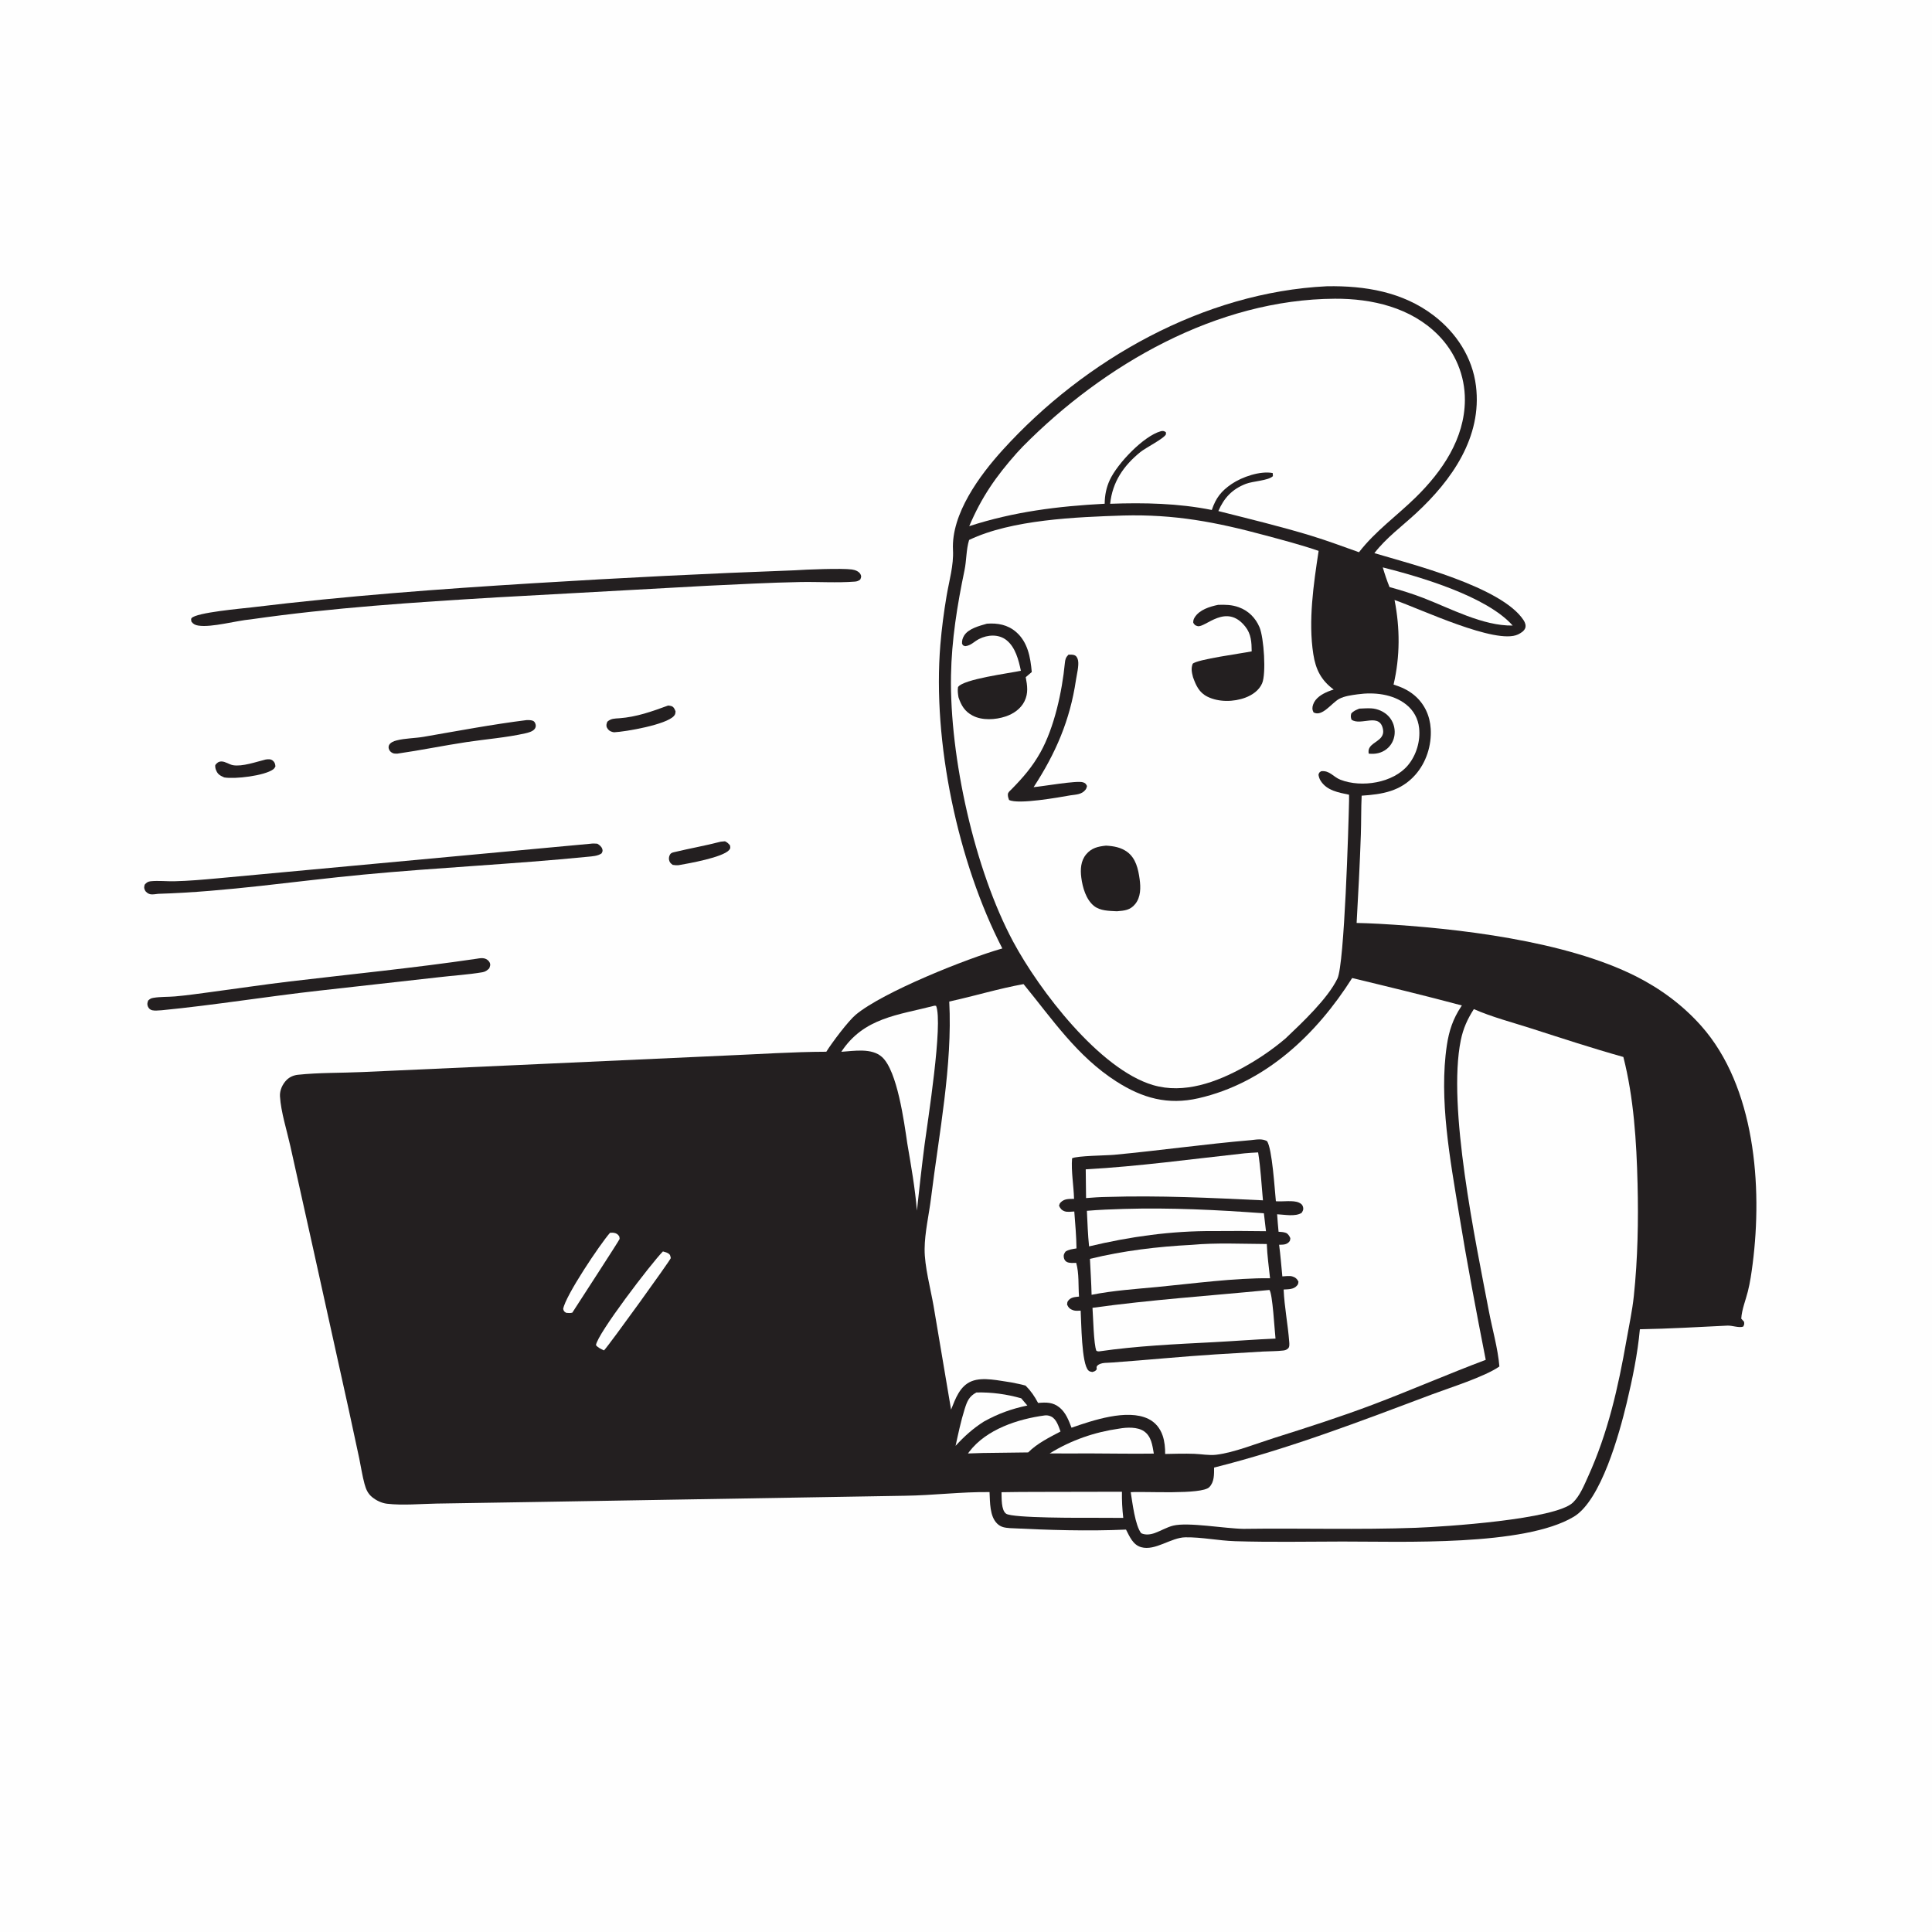<?xml version="1.0" encoding="utf-8" ?>
<svg xmlns="http://www.w3.org/2000/svg" xmlns:xlink="http://www.w3.org/1999/xlink" width="1024" height="1024">
	<path fill="#FEFEFE" d="M0 0L1024 0L1024 1024L0 1024L0 0Z"/>
	<path fill="#231F20" d="M140.768 402.571C142.182 402.358 143.508 402.211 144.65 403.199C145.656 404.069 145.884 404.991 145.986 406.239C145.657 406.851 145.341 407.37 144.769 407.792C140.182 411.177 124.423 413.048 118.807 412.041C117.744 411.536 116.464 411.02 115.672 410.123C114.588 408.896 113.924 407.103 114.098 405.491C114.967 404.374 115.784 403.617 117.336 403.593C119.426 403.561 121.437 405.199 123.501 405.563C128.431 406.432 135.891 403.764 140.768 402.571Z"/>
	<path fill="#231F20" d="M382.048 446.1L384.25 445.9C385.468 446.437 386.02 447.065 386.9 448.026C387.096 449.158 387.291 449.61 386.437 450.56C382.935 454.458 365.339 457.585 359.628 458.573C358.531 458.662 357.62 458.574 356.534 458.398C355.831 457.869 355.248 457.442 354.876 456.606C354.334 455.389 354.46 454.065 355.109 452.928C355.558 452.141 356.34 451.895 357.188 451.69C365.431 449.697 373.654 448.283 382.048 446.1Z"/>
	<path fill="#231F20" d="M354.132 373.946C354.689 374.013 355.415 374.07 355.938 374.268C357.177 374.739 357.591 375.908 358.053 377.016C357.942 378.123 357.974 378.584 357.212 379.46C353.178 384.102 331.664 387.827 325.444 388.128C325.172 388.075 324.895 388.041 324.627 387.968C323.288 387.606 322.393 386.982 321.741 385.736C321.138 384.582 321.471 383.625 321.894 382.516C323.874 380.768 325.739 380.871 328.231 380.689C337.416 380.017 345.545 377.083 354.132 373.946Z"/>
	<path fill="#231F20" d="M279.15 381.661C280.296 381.652 281.293 381.619 282.394 382.008C283.234 382.304 283.626 383.087 283.873 383.932C284.148 384.871 283.865 385.845 283.218 386.554C282.12 387.76 280.028 388.316 278.507 388.661C268.417 390.951 257.518 391.772 247.259 393.323C235.01 395.173 222.884 397.684 210.616 399.443C209.937 399.459 208.846 399.472 208.207 399.179C207.083 398.664 206.32 397.903 206.026 396.667C205.878 396.047 205.983 395.222 206.337 394.69C207.206 393.384 208.795 392.801 210.257 392.427C214.867 391.248 219.903 391.325 224.607 390.513C242.693 387.391 260.93 383.939 279.15 381.661Z"/>
	<path fill="#231F20" d="M252.564 508.168C253.929 507.941 255.396 507.65 256.771 507.992C257.843 508.259 259.027 509.085 259.511 510.103C260.108 511.359 259.739 512.028 259.319 513.228C258.217 514.34 257.253 515.047 255.659 515.318C248.156 516.593 240.235 517.041 232.653 517.95L169.61 525.012C141.579 528.138 113.709 532.72 85.653 535.459C84.158 535.521 82.099 535.793 80.683 535.464C79.624 535.218 78.85 534.509 78.408 533.521C77.887 532.358 78.104 531.41 78.536 530.289C79.561 529.406 79.925 529.11 81.301 528.876C84.977 528.248 89.023 528.446 92.765 528.12C98.963 527.579 105.148 526.681 111.316 525.865C125.403 524.003 139.443 521.876 153.555 520.199C186.597 516.272 219.631 513.022 252.564 508.168Z"/>
	<path fill="#231F20" d="M312.86 447.211C314.191 447.032 315.266 447.058 316.59 447.181C317.712 447.859 318.721 448.602 319.192 449.89C319.582 450.957 319.322 451.451 318.824 452.332C316.761 453.742 314.001 453.855 311.574 454.097C271.972 458.035 232.196 459.81 192.588 463.561C156.414 466.987 120.236 472.658 83.877 473.742C82.653 473.879 81.067 474.165 79.847 474.005C78.768 473.863 77.397 472.97 76.886 471.959C76.234 470.671 76.372 470.213 76.679 468.894C77.599 467.805 78.394 467.236 79.824 467.086C83.887 466.659 88.331 467.184 92.456 467.087C100.112 466.907 107.799 466.217 115.422 465.523L312.86 447.211Z"/>
	<path fill="#231F20" d="M421.136 302.277C427.238 301.849 446.061 301.104 451.488 301.834C453.161 302.059 455.256 302.793 456.088 304.393C456.692 305.555 456.398 306.063 455.954 307.151C454.992 307.889 454.281 308.174 453.063 308.267C443.617 308.993 433.773 308.314 424.27 308.487C407.658 308.79 391.02 309.736 374.422 310.493L263.566 316.607C219.923 319.226 176.188 322.051 132.881 328.279C125.183 328.953 112.253 332.657 105.203 331.584C103.578 331.337 102.527 330.871 101.488 329.543C101.401 328.881 101.078 328.173 101.541 327.617C104.036 324.62 128.304 322.538 133.304 321.931C183.642 315.823 232.448 312.219 283.002 309.109C329.007 306.278 375.074 303.951 421.136 302.277Z"/>
	<path fill="#231F20" d="M703.307 151.721C723.495 151.369 743.507 154.699 759.883 167.218C771.856 176.371 780.428 189.432 782.293 204.563C785.633 231.646 769.481 254.532 750.517 272.065C743.046 278.972 734.694 285.074 728.453 293.172C747.688 298.926 795.939 310.977 807.539 328.731C808.298 329.891 808.895 331.467 808.417 332.848C807.855 334.473 806.064 335.553 804.607 336.257C792.955 341.886 752.527 322.606 739.14 318.011C742.074 333.031 742.094 347.906 738.619 362.842C742.685 364.119 746.318 365.722 749.619 368.495C755.005 373.02 757.896 379.326 758.313 386.297C758.835 395.013 755.957 404.138 750.135 410.69C742.383 419.414 732.767 420.995 721.705 421.727C721.376 428.592 721.516 435.514 721.278 442.392C720.738 458 719.926 473.591 719.039 489.182C722.943 489.278 726.847 489.41 730.747 489.625C772.297 491.916 829.769 498.643 867.082 517.46C880.129 524.039 891.974 532.813 901.69 543.755C930.223 575.888 934.226 628.783 928.934 669.926C928.311 674.773 927.598 679.723 926.408 684.465C925.222 689.192 923.197 694.044 922.897 698.919L924.388 700.565C924.548 701.834 924.524 701.959 923.961 703.108C921.747 703.948 918.109 702.482 915.579 702.605C900.142 703.353 884.615 704.266 869.167 704.537C867.998 717.438 865.223 730.977 862.19 743.586C858.262 759.916 848.625 795.178 834.17 803.878C807.913 819.681 743.068 816.999 711.535 817.044C692.587 817.071 673.536 817.45 654.6 816.866C645.828 816.596 637.014 814.682 628.26 814.807C620.592 814.916 612.326 822.136 604.855 820.043C600.464 818.813 598.737 814.422 596.81 810.712C576.462 811.619 555.714 810.953 535.376 809.945C532.721 809.732 530.632 809.538 528.621 807.638C524.462 803.708 524.768 796.098 524.477 790.834C509.459 790.658 494.652 792.582 479.619 792.777L282.791 796.101L231.351 796.932C222.868 797.081 213.522 797.984 205.109 797.008C202.343 796.687 199.496 795.326 197.341 793.592C194.987 791.697 194.003 789.424 193.219 786.566C192.004 782.139 191.338 777.48 190.404 772.981L184.855 747.219L166.054 662.145L153.867 607.365C152.033 599.143 148.891 589.363 148.391 581.068C148.201 577.913 149.707 574.63 151.909 572.41C153.486 570.82 155.675 569.89 157.882 569.655C169.116 568.46 180.825 568.72 192.145 568.206L269.987 564.693L384.39 559.48C402.211 558.749 420.136 557.496 437.966 557.439C440.952 552.628 449.563 541.168 453.569 537.825C468.07 525.722 512.633 507.965 531.256 502.697C507.693 456.973 494.156 393.247 498.411 341.716C499.129 333.022 500.281 324.299 501.737 315.698C503.097 307.66 505.521 299.675 505.101 291.486C504.123 272.406 519.228 251.948 531.48 238.449C574.881 190.632 637.967 154.865 703.307 151.721Z"/>
	<path fill="#FEFEFE" d="M323.323 653.405C323.971 653.392 324.848 653.316 325.501 653.447C326.821 653.711 327.397 654.174 328.178 655.221C328.26 655.691 328.451 656.153 328.424 656.629C328.391 657.211 306.094 691.38 303.339 695.733C302.217 696.056 301.247 695.915 300.098 695.827C298.914 695.068 298.906 695.112 298.503 693.771C299.585 686.883 318.088 659.361 323.323 653.405Z"/>
	<path fill="#FEFEFE" d="M351.364 663.289C352.194 663.545 353.317 663.784 354.052 664.231C355.292 664.985 355.256 665.528 355.524 666.836C355.206 668.071 323.022 712.73 320.136 715.74C318.492 714.96 317.063 714.385 315.878 712.968C316.466 707.12 345.227 669.494 351.364 663.289Z"/>
	<path fill="#FEFEFE" d="M517.518 738.038C525.525 737.843 533.561 738.939 541.258 741.128L544.508 744.954C536.067 746.729 529.041 749.262 521.484 753.452C515.715 757.114 511.081 761.299 506.474 766.332C507.891 759.885 509.281 753.252 511.25 746.951C512.553 742.782 513.57 740.119 517.518 738.038Z"/>
	<path fill="#FEFEFE" d="M593.313 757.18C597.267 756.477 602.857 756.236 606.3 758.574C610.276 761.275 610.796 766.1 611.548 770.435C600.065 770.607 588.537 770.357 577.05 770.341C570.154 770.44 563.248 770.351 556.352 770.336C567.768 763.318 580.072 759.039 593.313 757.18Z"/>
	<path fill="#FEFEFE" d="M553.796 750.195C554.951 750.051 556.103 750.293 557.15 750.8C559.961 752.163 561.081 756.013 562.09 758.722C556.173 761.869 549.725 765.007 544.957 769.811L520.875 770.115L513.049 770.37C513.27 770.058 513.492 769.747 513.724 769.443C522.813 757.515 539.555 752.097 553.796 750.195Z"/>
	<path fill="#FEFEFE" d="M732.899 300.728C752.783 305.74 788.007 316.054 801.751 331.551C786.021 331.836 768.743 322.455 754.28 316.888C748.429 314.636 742.516 312.809 736.472 311.156C735.095 307.714 733.939 304.286 732.899 300.728Z"/>
	<path fill="#FEFEFE" d="M547.372 790.745L594.653 790.652C594.577 795.309 594.819 799.891 595.349 804.516L580.721 804.463C573.768 804.477 536.663 804.685 533.266 802.299C530.556 800.395 530.934 793.773 530.823 790.906C536.333 790.766 541.859 790.793 547.372 790.745Z"/>
	<path fill="#FEFEFE" d="M495.282 533.045L496.141 533.105C499.987 542.322 491.53 595.255 490.052 606.629C488.538 618.287 487.25 629.973 485.984 641.66C485.004 629.697 482.893 617.869 480.885 606.046C479.21 594.702 475.605 567.631 467.511 560.268C462.062 555.311 452.669 557.032 445.911 557.477C457.85 539.339 475.878 538.072 495.282 533.045Z"/>
	<path fill="#FEFEFE" d="M542.106 236.675C585.064 193.198 645.006 158.645 707.533 158.331C727.269 158.232 747.734 163.009 762.104 177.403C771.317 186.631 776.507 199.056 776.421 212.09C776.286 232.487 764.44 249.807 750.369 263.605C740.335 273.444 728.959 281.481 720.289 292.689C711.912 289.712 703.538 286.575 695.034 283.979C678.865 279.044 662.143 275.028 645.747 270.871C648.765 263.876 653.071 259.288 660.264 256.474C664.151 254.953 672.173 254.786 674.674 252.367L674.567 250.723C667.956 249.45 658.318 252.775 652.824 256.498C647.248 260.277 644.434 263.94 642.278 270.299C624.566 266.731 606.406 266.364 588.408 267.012C589.613 255.45 595.469 246.898 604.382 239.626C607.177 237.346 617.074 232.388 617.991 230.164L617.945 229.079C617.048 228.439 616.339 228.263 615.222 228.572C606.11 231.097 592.212 245.711 588.201 254.421C586.322 258.502 585.557 262.497 585.499 266.993C560.646 268.311 537.458 271.189 513.713 278.876C520.273 263.447 527.882 252.509 538.957 240.042L542.106 236.675Z"/>
	<path fill="#FEFEFE" d="M781.169 534.853C790.782 539.075 801.237 541.77 811.231 544.977C827.582 550.223 843.87 555.589 860.411 560.217C865.943 581.803 867.388 605.175 867.94 627.371C868.433 647.175 868.041 667.21 865.965 686.915C865.14 694.741 863.443 702.532 862.079 710.284C857.669 735.358 852.308 759.258 841.738 782.557C839.611 787.247 837.453 792.689 833.73 796.346C824.516 805.398 765.282 809.215 750.468 809.76C720.08 810.879 689.528 809.891 659.11 810.322C649.271 810.196 629.74 806.65 621.777 808.624C618.459 809.446 615.319 811.368 612.095 812.528C609.799 813.354 607.103 813.719 604.857 812.634C601.626 808.584 600.193 796.336 599.311 790.893C606.631 790.346 636.818 792.354 640.935 788.231C643.665 785.498 643.477 781.412 643.496 777.839C682.883 767.974 721.028 753.345 758.957 739.067C768.38 735.519 786.869 729.75 794.71 724.259C793.922 714.717 790.953 704.469 789.151 695.01C782.048 657.73 767.014 586.683 774.257 551.314C775.525 545.122 777.762 540.148 781.169 534.853Z"/>
	<path fill="#FEFEFE" d="M595.268 273.235C622.593 272.51 644.412 276.686 670.68 283.771C680.113 286.314 689.662 288.809 698.903 291.979C696.214 309.539 693.336 329.162 696.088 346.757C697.35 354.828 700.214 360.56 706.874 365.479C705.849 365.79 704.858 366.117 703.87 366.534C700.673 367.884 697.213 369.915 695.997 373.38C695.457 374.917 695.434 376.119 696.2 377.579C700.738 380.172 705.827 372.562 709.786 370.422C712.583 368.909 716.421 368.443 719.554 368.001C728.228 366.778 738.215 367.782 745.289 373.394C749.25 376.537 751.614 380.878 752.162 385.897C752.913 392.784 750.686 400.249 746.273 405.559C738.459 414.963 721.763 417.645 710.485 413.287C706.638 411.801 704.816 408.265 700.265 408.759C699.167 409.477 699.164 409.42 698.821 410.679C699.057 411.877 699.311 412.783 699.969 413.826C703.278 419.076 709.409 420.019 715.035 421.225C715.05 422.314 715.055 423.403 715.031 424.492C714.734 437.883 712.598 510.893 708.879 518.63C703.744 529.312 690.04 542.154 681.385 550.377C674.545 556.2 667.149 561.233 659.296 565.588C644.9 573.572 627.579 579.961 611.135 575.114C582.803 566.763 550.897 524.98 537.06 499.215C516.541 461.007 503.293 401.319 504.052 358.027C504.383 339.143 507.342 320.792 511.188 302.363C512.328 296.901 512.029 291.552 513.641 286.194C536.124 275.379 570.543 274.047 595.268 273.235Z"/>
	<path fill="#231F20" d="M720.461 375.587C722.525 375.493 724.636 375.346 726.701 375.44C730.162 375.598 733.812 377.218 736.134 379.808C738.399 382.332 739.48 385.725 739.177 389.094C738.902 392.162 737.406 395.063 734.985 396.983C732.187 399.202 728.921 399.816 725.444 399.444C725.415 399.185 725.376 398.926 725.358 398.665C725.083 394.634 729.908 393.579 732.085 390.759C732.966 389.618 733.298 388.293 733.069 386.871C731.519 377.237 721.249 384.997 716.33 381.435C715.885 380.126 715.856 379.539 716.183 378.195C717.4 376.778 718.763 376.294 720.461 375.587Z"/>
	<path fill="#231F20" d="M566.3 346.992C567.493 346.984 568.754 346.847 569.832 347.437C570.778 347.955 571.218 349.145 571.403 350.133C571.922 352.912 570.692 357.597 570.268 360.466C567.117 381.777 559.525 399.286 547.835 417.215C552.803 416.775 570.651 413.612 573.938 414.621C575.226 415.016 575.576 415.434 576.131 416.61C575.964 417.337 575.807 417.963 575.342 418.567C573.37 421.125 570.336 421.109 567.387 421.54C561.232 422.621 539.722 426.503 534.811 423.997C534.438 422.935 534.173 422.242 534.191 421.094C534.208 419.942 535.315 419.17 536.095 418.375C542.216 412.129 547.136 406.485 551.432 398.796C558.82 385.572 562.943 366.485 564.394 351.489C564.59 349.457 564.866 348.472 566.3 346.992Z"/>
	<path fill="#231F20" d="M586.205 448.207C590.267 448.436 594.138 449.092 597.484 451.565C602.019 454.916 603.291 460.634 604.026 465.926C604.648 470.406 604.675 475.485 601.671 479.176C598.981 482.482 595.921 482.651 591.975 482.993C587.915 482.772 583.109 482.825 579.799 480.137C575.586 476.716 573.775 470.342 573.108 465.125C572.559 460.83 572.789 456.307 575.672 452.838C578.525 449.404 581.985 448.642 586.205 448.207Z"/>
	<path fill="#231F20" d="M523.08 330.57C528.747 330.151 534.041 331.094 538.482 334.905C544.772 340.305 546.158 348.401 546.861 356.184L543.658 358.927C544.517 363.41 545.101 367.409 543.011 371.666C541.019 375.722 537.124 378.37 532.926 379.762C527.587 381.533 520.609 381.956 515.523 379.291C511.362 377.11 509.471 373.924 508.024 369.592C507.717 367.678 507.474 366.085 507.772 364.16C510.639 359.903 535.085 356.847 541.086 355.511C539.906 349.846 538.191 343.062 533.467 339.298C529.331 336.002 523.449 336.363 518.907 338.686C516.252 340.043 514.712 342.13 511.584 342.488C510.434 342.075 510.535 342.342 509.906 341.159C509.804 339.564 510.154 338.308 510.968 336.94C513.207 333.182 519.141 331.703 523.08 330.57Z"/>
	<path fill="#231F20" d="M645.614 320.586C649.458 320.452 652.918 320.516 656.605 321.856C661.683 323.701 665.47 327.493 667.565 332.447C669.908 337.987 671.179 357.148 668.928 362.233C667.287 365.939 663.808 368.344 660.118 369.743C653.969 372.075 646.007 372.232 640.023 369.283C635.546 367.077 633.914 363.341 632.319 358.919C631.67 356.366 631.189 354.349 632.146 351.823C634.306 349.486 658.325 346.301 663.426 345.236C663.369 340.449 663.175 336.089 660.056 332.143C649.916 319.315 638.793 332.91 634.755 331.858C633.384 331.501 633.17 331.186 632.448 330.077C632.395 328.992 632.602 328.228 633.171 327.288C635.668 323.166 641.191 321.51 645.614 320.586Z"/>
	<path fill="#FEFEFE" d="M716.676 518.379C736.123 523.07 755.495 527.751 774.826 532.921L774.389 533.57C770.111 540.023 768.012 546.344 766.865 553.99C762.581 582.55 768.673 614.882 773.281 643.151C777.516 669.136 782.389 694.912 787.47 720.743C767.372 728.294 747.669 736.92 727.586 744.506C710.282 751.042 692.627 756.683 674.996 762.255C665.866 765.141 653.866 769.968 644.514 771.057C640.826 771.487 636.726 770.686 632.991 770.553C627.847 770.371 622.699 770.512 617.555 770.631C617.594 767.456 617.274 763.993 616.253 760.97C614.928 757.046 612.393 753.853 608.637 752.028C597.4 746.565 579.073 752.857 567.924 756.716C566.463 752.866 564.909 748.747 561.629 746.052C558.068 743.125 554.525 743.216 550.214 743.59C548.349 740.089 546.389 737.201 543.58 734.398C541.073 733.668 538.451 733.222 535.896 732.684C529.658 731.835 521.023 729.693 515.064 732.045C508.705 734.556 506.43 741.315 504.088 747.125L494.822 692.218C493.218 682.974 489.994 671.147 490.066 662.021C490.136 653.166 492.394 643.733 493.485 634.866C497.63 601.17 504.895 564.626 503.121 530.836C516.288 527.976 529.229 523.988 542.505 521.595C557.818 540.284 570.865 559.863 591.693 573.199C605.56 582.078 618.986 585.805 635.214 582.091C670.71 573.967 697.706 548.323 716.676 518.379Z"/>
	<path fill="#231F20" d="M663.073 604.294C666.013 603.984 668.806 603.376 671.54 604.807C674.287 608.715 675.615 630.569 676.241 636.678C679.742 637.023 685.425 635.985 688.491 637.423C689.606 637.946 690.36 638.522 690.659 639.786C690.984 641.158 690.552 641.753 689.885 642.851C686.463 644.981 680.835 643.75 676.902 643.589C677.076 646.678 677.405 649.771 677.668 652.854C678.938 652.936 680.311 652.987 681.509 653.439C682.727 653.897 683.412 655.131 683.904 656.242C683.793 657.055 683.882 657.494 683.313 658.141C681.841 659.817 680.018 659.687 677.956 659.745C678.694 665.298 679.114 670.939 679.671 676.516C681.19 676.434 683.435 676.086 684.889 676.512C686.501 676.984 687.467 677.776 688.208 679.301C688.058 680.296 688.152 680.539 687.469 681.351C685.683 683.477 682.892 683.301 680.352 683.478C680.765 692.749 682.617 702.002 683.322 711.261C683.4 712.284 683.542 713.883 682.773 714.636C682.003 715.39 681.228 715.676 680.186 715.802C676.625 716.234 672.856 716.147 669.258 716.352L644.034 717.87C625.976 719.021 607.971 720.825 589.925 722.127C587.36 722.445 583.551 721.883 581.603 723.842C580.996 724.452 581.257 724.965 581.289 725.76C580.532 726.806 580.219 726.78 578.973 727.199C578.116 726.995 577.526 727.011 576.87 726.37C573.198 722.779 573.153 700.897 572.773 694.665C571.524 694.722 570.036 694.882 568.836 694.468C567.122 693.876 566.31 693.102 565.576 691.473C565.678 690.61 565.598 690.135 566.152 689.415C567.631 687.495 569.667 687.472 571.9 687.216C571.448 681.356 572.024 675.009 570.401 669.333C568.911 669.389 566.993 669.549 565.593 668.936C564.594 668.498 564.022 667.537 563.845 666.489C563.602 665.042 564.005 664.497 564.747 663.368C566.548 662.214 568.495 662.033 570.564 661.685C570.487 655.17 569.889 648.612 569.397 642.117C567.939 642.186 565.727 642.506 564.375 642.042C562.729 641.476 561.973 640.584 561.309 639.033C561.603 638.109 561.58 637.89 562.313 637.169C564.252 635.263 566.754 635.471 569.268 635.425C569.083 628.373 567.675 620.914 568.22 613.932C570.646 612.563 586.511 612.446 590.518 612.069C614.738 609.793 638.826 606.357 663.073 604.294Z"/>
	<path fill="#FEFEFE" d="M595.66 640.757C620.217 640.024 645.4 641.255 669.887 643.085L670.997 652.564C661.743 652.407 652.504 652.416 643.25 652.495C620.925 652.343 598.882 655.432 577.228 660.609C576.579 654.348 576.379 648.04 576.074 641.755C582.604 641.208 589.111 640.947 595.66 640.757Z"/>
	<path fill="#FEFEFE" d="M659.556 611.295C661.962 611.028 664.413 610.956 666.829 610.803C668.19 619.103 668.593 627.818 669.394 636.2C641.831 634.89 614.356 633.545 586.75 634.402C583.025 634.446 579.348 634.695 575.635 635.002L575.459 619.773C603.506 618.216 631.631 614.339 659.556 611.295Z"/>
	<path fill="#FEFEFE" d="M631.73 659.791C644.75 658.599 658.354 659.291 671.434 659.355C671.631 665.373 672.528 671.502 673.15 677.495C654.3 677.311 632.238 680.312 613.38 682.129C601.806 683.223 589.972 684.006 578.566 686.274C578.416 679.929 577.995 673.569 577.691 667.228C595.315 662.894 613.634 660.722 631.73 659.791Z"/>
	<path fill="#FEFEFE" d="M672.317 683.753L672.799 683.689C674.52 685.451 675.541 705.276 676.051 709.477C665.014 709.935 653.965 710.83 642.928 711.401C622.878 712.439 602.405 713.371 582.524 716.264C581.737 716.276 582.217 716.318 581.113 715.959C579.662 712.636 579.388 697.528 579.044 693.169C610.096 688.867 641.156 686.797 672.317 683.753Z"/>
</svg>
